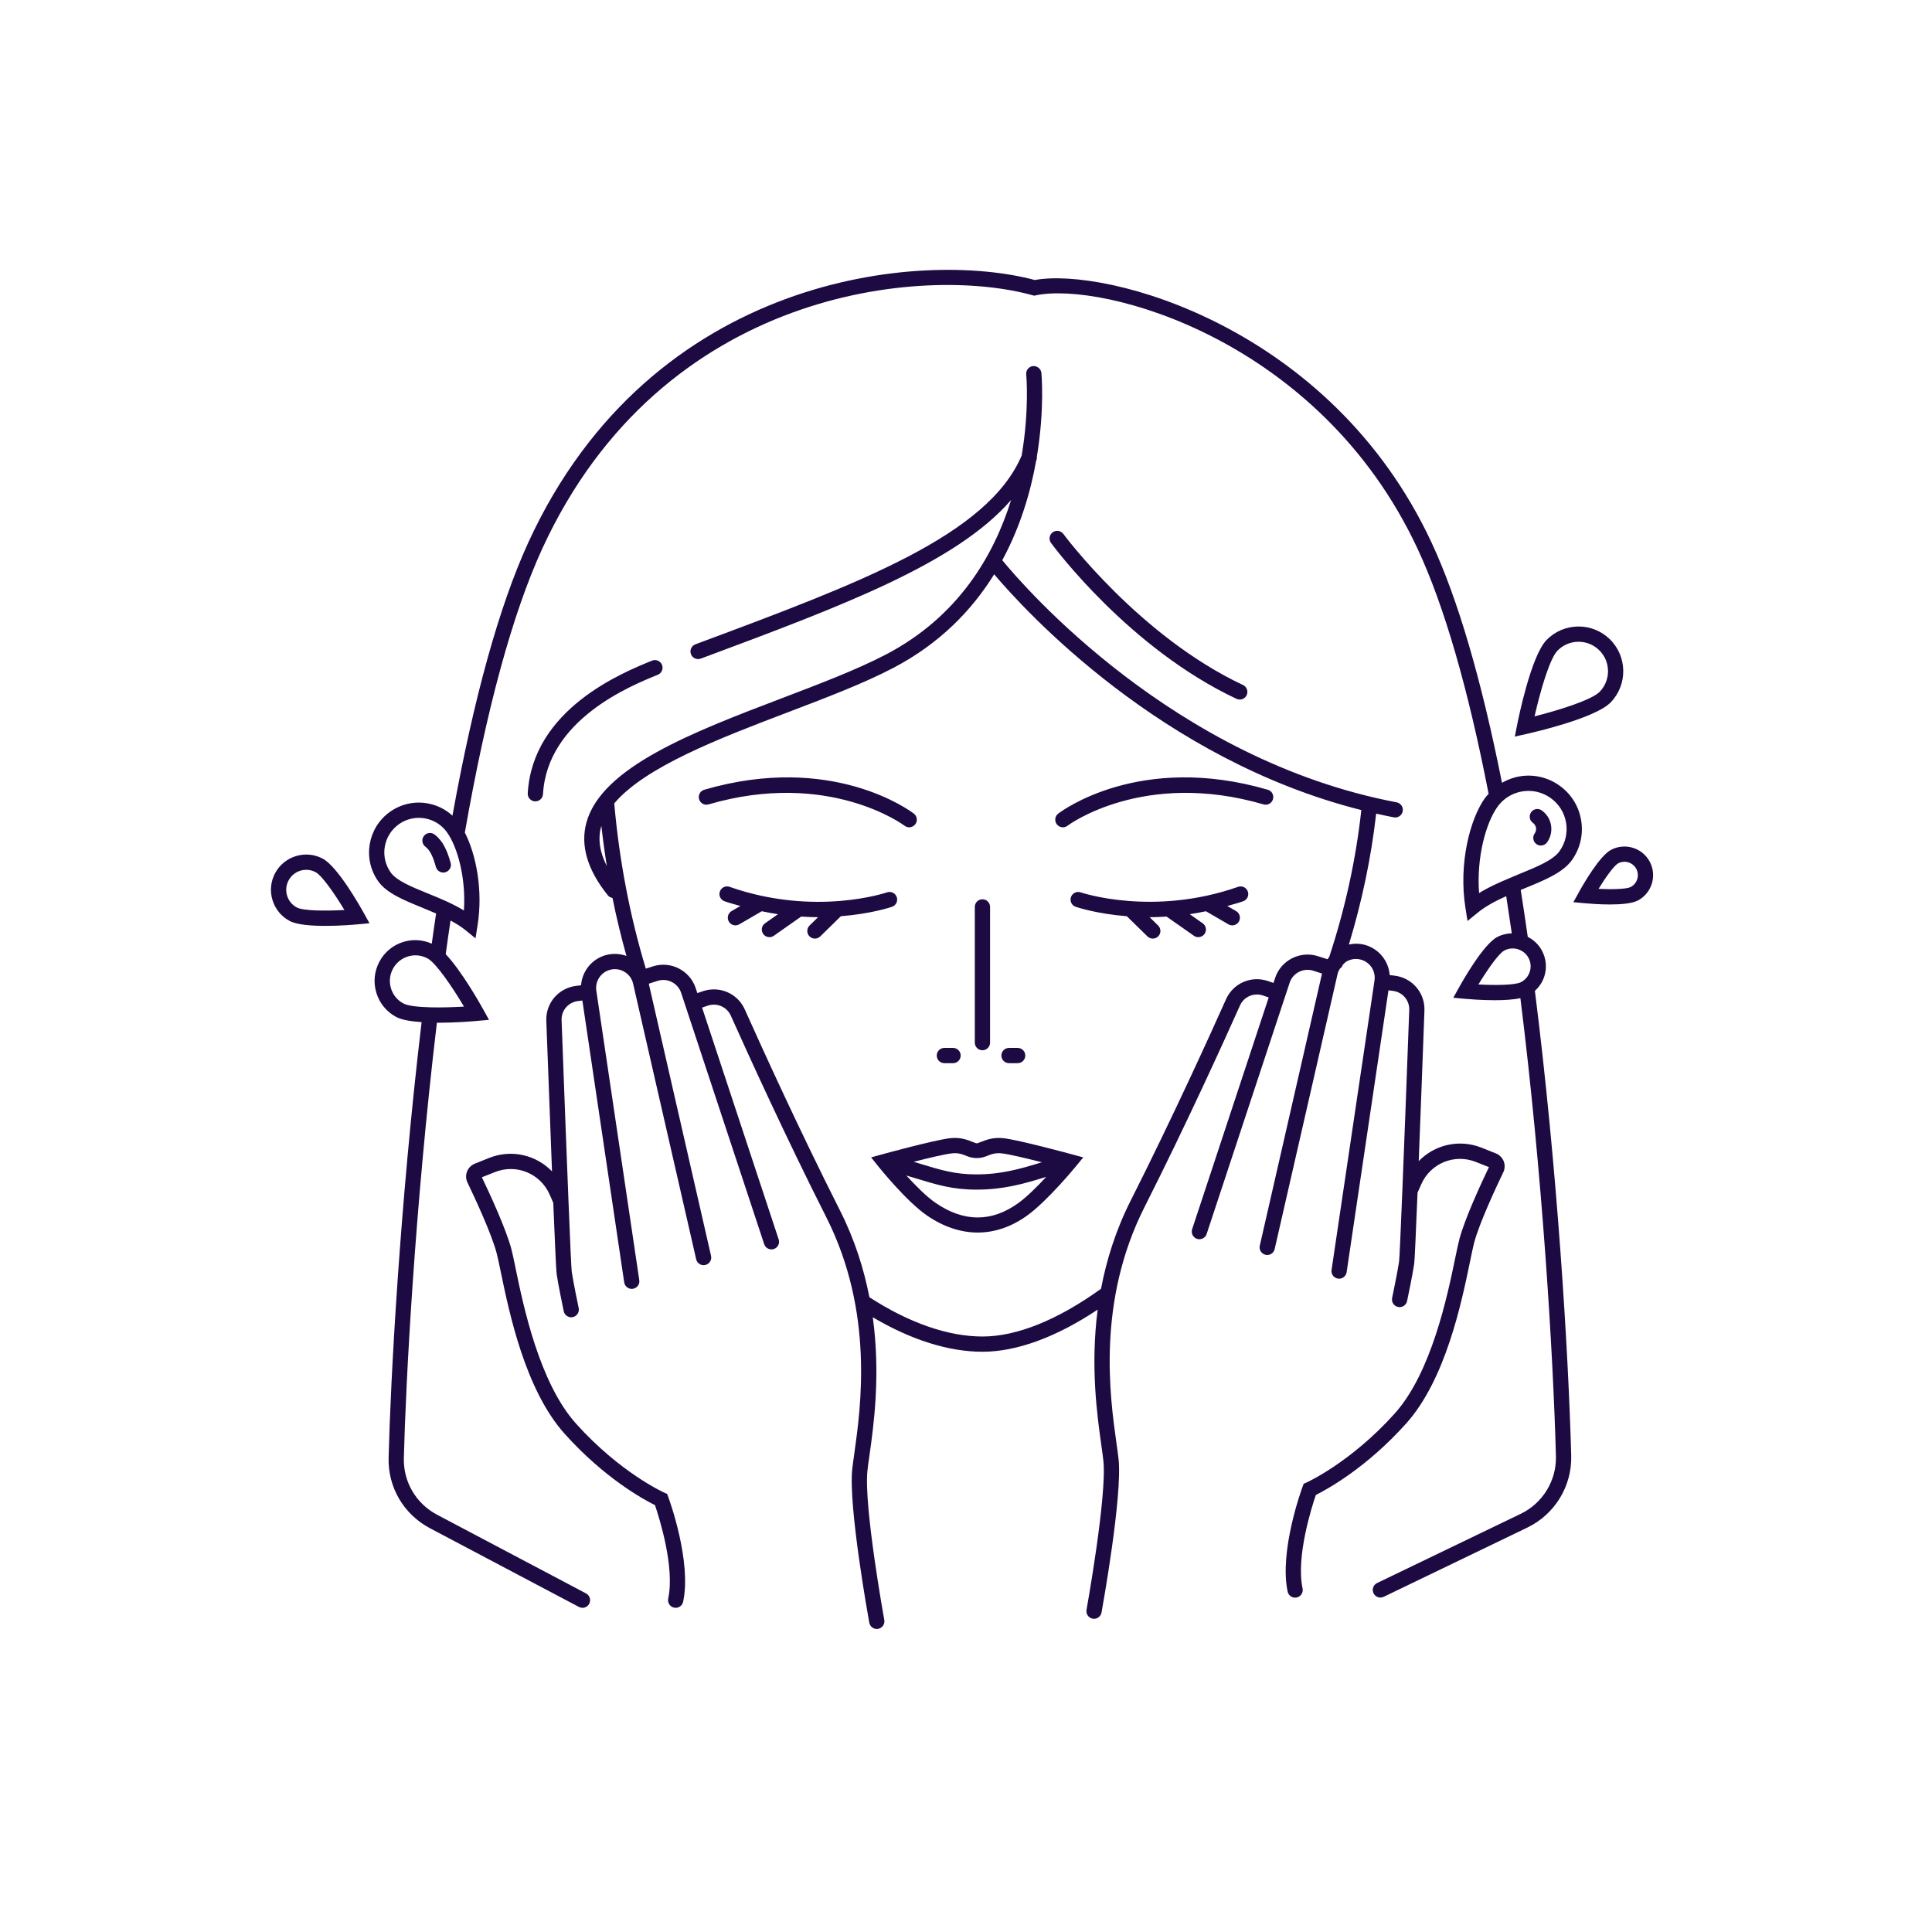 <svg width="81" height="80" viewBox="0 0 81 80" fill="none" xmlns="http://www.w3.org/2000/svg">
<g clip-path="url(#clip0_12787_30705)">
<path d="M58.949 59.688C60.61 57.84 61.277 54.611 61.635 52.876C61.702 52.555 61.755 52.295 61.8 52.118C62.017 51.289 62.729 49.767 63.026 49.15C63.095 49.006 63.102 48.839 63.044 48.689C62.985 48.539 62.866 48.419 62.717 48.359L62.116 48.119C61.171 47.744 60.145 47.996 59.481 48.682C59.563 46.61 59.653 44.192 59.72 42.37C59.748 41.625 59.208 40.995 58.465 40.905L58.264 40.882C58.219 40.295 57.815 39.779 57.227 39.616C57.003 39.554 56.774 39.554 56.553 39.6C57.102 37.79 57.489 35.95 57.696 34.112C57.94 34.166 58.185 34.221 58.434 34.268C58.455 34.272 58.475 34.274 58.495 34.274C58.646 34.274 58.779 34.167 58.809 34.013C58.842 33.84 58.727 33.672 58.555 33.639C49.201 31.86 42.949 24.619 42.021 23.488C42.793 22.062 43.215 20.591 43.442 19.311C43.445 19.303 43.449 19.296 43.453 19.289C43.473 19.239 43.476 19.189 43.472 19.139C43.802 17.152 43.665 15.669 43.661 15.633C43.643 15.457 43.471 15.334 43.311 15.348C43.135 15.366 43.007 15.523 43.025 15.699C43.028 15.733 43.161 17.177 42.834 19.1C41.407 22.446 36.05 24.445 29.273 26.97L29.156 27.013C28.991 27.075 28.906 27.259 28.968 27.425C29.016 27.554 29.138 27.633 29.268 27.633C29.305 27.633 29.343 27.627 29.38 27.613L29.497 27.57C35.312 25.403 40.098 23.613 42.391 20.962C41.667 23.291 40.178 25.855 37.145 27.44C35.938 28.07 34.406 28.654 32.783 29.273C29.064 30.69 25.218 32.155 24.584 34.494C24.325 35.45 24.628 36.475 25.487 37.541C25.537 37.603 25.606 37.634 25.679 37.648C25.844 38.471 26.042 39.281 26.264 40.08C25.987 39.979 25.688 39.965 25.397 40.045C24.809 40.208 24.405 40.724 24.36 41.31L24.159 41.334C23.416 41.424 22.876 42.053 22.904 42.799C22.971 44.62 23.062 47.038 23.143 49.111C22.478 48.425 21.451 48.172 20.508 48.548L19.908 48.788C19.759 48.848 19.639 48.968 19.581 49.118C19.522 49.267 19.529 49.435 19.599 49.579C19.895 50.196 20.609 51.72 20.824 52.547C20.87 52.724 20.923 52.985 20.991 53.307C21.35 55.041 22.017 58.269 23.675 60.116C25.355 61.986 26.994 62.875 27.46 63.104C27.637 63.625 28.298 65.705 28.015 67.022C27.978 67.195 28.088 67.365 28.262 67.403C28.284 67.407 28.306 67.41 28.329 67.41C28.476 67.41 28.609 67.307 28.641 67.156C29.003 65.467 28.058 62.872 28.017 62.762L27.97 62.635L27.847 62.58C27.829 62.572 25.998 61.744 24.151 59.689C22.608 57.97 21.938 54.734 21.617 53.177C21.548 52.842 21.491 52.569 21.444 52.386C21.221 51.53 20.523 50.026 20.203 49.359L20.746 49.143C21.647 48.782 22.657 49.198 23.046 50.086L23.196 50.43C23.263 52.059 23.316 53.267 23.337 53.411C23.398 53.845 23.625 54.929 23.635 54.975C23.666 55.126 23.799 55.229 23.947 55.229C23.969 55.229 23.991 55.227 24.014 55.222C24.187 55.186 24.297 55.017 24.262 54.843C24.259 54.832 24.03 53.733 23.971 53.321C23.954 53.196 23.906 52.153 23.834 50.354C23.834 50.353 23.834 50.352 23.834 50.351C23.761 48.539 23.662 45.961 23.545 42.776C23.529 42.366 23.826 42.019 24.235 41.97L24.416 41.948L26.17 53.765C26.193 53.923 26.33 54.038 26.486 54.038C26.501 54.038 26.518 54.037 26.533 54.034C26.708 54.009 26.829 53.846 26.802 53.671L25.001 41.534C24.943 41.143 25.187 40.768 25.569 40.662C25.778 40.604 25.996 40.634 26.181 40.745C26.367 40.855 26.497 41.033 26.544 41.244L29.187 52.795C29.226 52.967 29.396 53.076 29.57 53.036C29.743 52.996 29.851 52.825 29.811 52.653L27.201 41.243L27.57 41.124C27.981 40.992 28.422 41.218 28.557 41.626L32.039 52.163C32.083 52.298 32.209 52.383 32.343 52.383C32.376 52.383 32.409 52.378 32.443 52.367C32.611 52.311 32.702 52.131 32.646 51.963L29.435 42.245L29.671 42.164C30.057 42.034 30.474 42.212 30.64 42.583C31.414 44.311 32.962 47.709 34.644 51.037C36.651 55.009 36.089 59.003 35.82 60.923C35.782 61.19 35.75 61.419 35.73 61.603C35.566 63.163 36.409 67.835 36.445 68.033C36.473 68.188 36.608 68.296 36.759 68.296C36.778 68.296 36.798 68.294 36.816 68.291C36.991 68.259 37.106 68.093 37.074 67.919C37.065 67.871 36.212 63.139 36.367 61.671C36.385 61.492 36.416 61.27 36.454 61.011C36.63 59.76 36.924 57.654 36.592 55.228C38.19 56.174 39.769 56.674 41.193 56.674C42.624 56.674 44.283 56.064 46.02 54.908C45.711 57.289 46 59.351 46.173 60.585C46.21 60.844 46.241 61.065 46.26 61.245C46.415 62.713 45.561 67.445 45.553 67.493C45.521 67.666 45.636 67.833 45.81 67.865C45.829 67.868 45.849 67.87 45.868 67.87C46.019 67.87 46.154 67.762 46.182 67.607C46.218 67.408 47.062 62.737 46.897 61.177C46.877 60.993 46.845 60.764 46.807 60.496C46.537 58.577 45.975 54.583 47.983 50.611C49.742 47.131 51.369 43.539 51.986 42.157C52.153 41.786 52.568 41.606 52.957 41.739L53.191 41.819L49.981 51.536C49.926 51.704 50.017 51.885 50.184 51.94C50.218 51.952 50.251 51.956 50.285 51.956C50.419 51.956 50.544 51.871 50.589 51.737L53.897 41.722C53.897 41.721 53.898 41.721 53.898 41.721C53.899 41.72 53.898 41.72 53.899 41.719L54.07 41.2C54.205 40.791 54.648 40.569 55.057 40.698L55.426 40.817L52.817 52.226C52.777 52.398 52.885 52.569 53.058 52.609C53.231 52.651 53.402 52.54 53.441 52.368L56.083 40.817C56.1 40.743 56.139 40.679 56.175 40.614C56.23 40.576 56.273 40.522 56.296 40.454C56.343 40.406 56.387 40.352 56.447 40.316C56.634 40.206 56.851 40.177 57.059 40.235C57.441 40.34 57.685 40.715 57.627 41.108L55.826 53.245C55.8 53.419 55.92 53.582 56.095 53.607C56.111 53.61 56.127 53.611 56.143 53.611C56.298 53.611 56.435 53.497 56.458 53.338L58.212 41.521L58.392 41.543C58.802 41.592 59.099 41.939 59.083 42.349C58.849 48.701 58.69 52.643 58.657 52.894C58.598 53.307 58.368 54.406 58.366 54.417C58.329 54.59 58.44 54.759 58.614 54.796C58.635 54.801 58.658 54.803 58.68 54.803C58.828 54.803 58.961 54.699 58.992 54.549C59.003 54.503 59.23 53.417 59.291 52.984C59.311 52.841 59.365 51.634 59.431 50.005L59.583 49.66C59.97 48.773 60.982 48.356 61.882 48.718L62.424 48.934C62.105 49.6 61.407 51.102 61.184 51.96C61.136 52.144 61.08 52.414 61.01 52.749C60.688 54.306 60.02 57.543 58.475 59.263C56.628 61.319 54.798 62.146 54.78 62.155L54.656 62.21L54.61 62.336C54.569 62.446 53.624 65.042 53.985 66.731C54.018 66.881 54.15 66.984 54.297 66.984C54.32 66.984 54.342 66.981 54.365 66.977C54.538 66.939 54.648 66.77 54.611 66.597C54.329 65.28 54.99 63.2 55.167 62.679C55.631 62.446 57.269 61.558 58.949 59.688ZM25.202 34.661C25.204 34.651 25.21 34.641 25.213 34.631C25.277 35.196 25.353 35.757 25.443 36.313C25.143 35.728 25.061 35.182 25.202 34.661ZM53.462 40.998L53.391 41.211L53.163 41.133C52.461 40.892 51.703 41.221 51.402 41.895C50.786 43.273 49.164 46.853 47.412 50.322C46.775 51.581 46.388 52.837 46.161 54.034C44.346 55.34 42.63 56.035 41.193 56.035C39.748 56.035 38.11 55.463 36.45 54.388C36.222 53.214 35.839 51.983 35.215 50.748C33.54 47.432 31.996 44.045 31.225 42.322C30.924 41.646 30.164 41.321 29.465 41.559L29.236 41.637L29.166 41.425C28.921 40.685 28.118 40.276 27.375 40.516L27.076 40.612C26.407 38.398 25.962 36.068 25.753 33.683C27.048 32.147 30.183 30.948 33.013 29.871C34.653 29.246 36.203 28.656 37.444 28.007C39.402 26.985 40.751 25.577 41.681 24.078C42.986 25.622 48.677 31.847 57.074 33.963C56.849 36.025 56.397 38.091 55.731 40.112C55.704 40.146 55.681 40.181 55.657 40.218L55.254 40.089C54.513 39.851 53.707 40.257 53.462 40.998ZM41.189 44.034C41.366 44.034 41.509 43.89 41.509 43.714V38.024C41.509 37.847 41.366 37.704 41.189 37.704C41.012 37.704 40.869 37.847 40.869 38.024V43.714C40.869 43.89 41.012 44.034 41.189 44.034ZM53.153 33.111C47.787 31.547 44.504 34.007 44.366 34.112C44.226 34.22 44.2 34.42 44.307 34.56C44.37 34.642 44.465 34.686 44.561 34.686C44.628 34.686 44.697 34.665 44.755 34.62C44.786 34.596 47.935 32.258 52.973 33.725C53.145 33.776 53.32 33.677 53.37 33.508C53.42 33.337 53.323 33.16 53.153 33.111ZM37.925 34.62C37.983 34.664 38.051 34.686 38.119 34.686C38.215 34.686 38.31 34.643 38.373 34.56C38.48 34.42 38.454 34.22 38.314 34.112C38.176 34.007 34.895 31.547 29.527 33.111C29.357 33.16 29.26 33.337 29.309 33.508C29.359 33.678 29.534 33.776 29.706 33.725C34.747 32.258 37.894 34.596 37.925 34.62ZM39.594 44.575H39.957C40.133 44.575 40.277 44.432 40.277 44.255C40.277 44.078 40.133 43.935 39.957 43.935H39.594C39.417 43.935 39.274 44.078 39.274 44.255C39.274 44.432 39.417 44.575 39.594 44.575ZM42.303 44.575H42.666C42.842 44.575 42.986 44.432 42.986 44.255C42.986 44.078 42.842 43.935 42.666 43.935H42.303C42.127 43.935 41.983 44.078 41.983 44.255C41.983 44.432 42.127 44.575 42.303 44.575ZM51.841 29.3C51.885 29.321 51.932 29.33 51.977 29.33C52.098 29.33 52.212 29.262 52.267 29.146C52.342 28.986 52.274 28.796 52.114 28.72C47.772 26.681 44.612 22.428 44.581 22.386C44.475 22.244 44.274 22.214 44.134 22.318C43.991 22.423 43.961 22.622 44.065 22.765C44.197 22.945 47.349 27.19 51.841 29.3ZM22.445 33.598C22.614 33.598 22.754 33.467 22.765 33.296C22.946 30.169 26.432 28.756 27.578 28.291C27.742 28.224 27.821 28.038 27.754 27.874C27.688 27.71 27.501 27.631 27.338 27.698C26.099 28.201 22.331 29.728 22.126 33.26C22.115 33.436 22.25 33.587 22.427 33.598C22.433 33.598 22.439 33.598 22.445 33.598ZM13.53 36C13.181 35.815 12.781 35.778 12.403 35.894C12.025 36.011 11.716 36.267 11.531 36.615C11.347 36.964 11.309 37.365 11.426 37.742C11.542 38.119 11.798 38.429 12.148 38.614C12.452 38.774 13.059 38.819 13.641 38.819C14.241 38.819 14.816 38.772 15.003 38.754L15.491 38.709L15.254 38.281C15.074 37.958 14.148 36.327 13.53 36ZM12.447 38.048C12.248 37.943 12.104 37.768 12.037 37.554C11.971 37.34 11.993 37.113 12.098 36.915C12.202 36.717 12.378 36.572 12.591 36.506C12.673 36.48 12.756 36.468 12.839 36.468C12.975 36.468 13.108 36.501 13.231 36.566C13.501 36.709 14.032 37.476 14.44 38.153C13.65 38.197 12.717 38.191 12.447 38.048ZM18.221 34.989C18.081 34.882 17.881 34.907 17.773 35.048C17.666 35.188 17.692 35.389 17.833 35.497C18.021 35.641 18.141 35.872 18.276 36.35C18.317 36.491 18.445 36.583 18.584 36.583C18.613 36.583 18.642 36.58 18.671 36.571C18.842 36.523 18.941 36.346 18.893 36.176C18.747 35.66 18.576 35.26 18.221 34.989ZM69.168 36.131C68.859 35.545 68.129 35.322 67.545 35.63C67.067 35.883 66.396 37.046 66.201 37.397L65.964 37.826L66.452 37.87C66.646 37.888 67.062 37.921 67.494 37.921C67.95 37.921 68.423 37.884 68.668 37.755C69.254 37.445 69.478 36.717 69.168 36.131ZM68.369 37.189C68.203 37.276 67.614 37.296 67.019 37.267C67.331 36.76 67.678 36.283 67.844 36.196C68.118 36.051 68.458 36.156 68.603 36.43C68.747 36.704 68.642 37.044 68.369 37.189ZM67.525 29.452C68.246 28.711 68.231 27.522 67.492 26.8C67.138 26.456 66.675 26.267 66.183 26.267C66.175 26.267 66.167 26.267 66.159 26.267C65.658 26.274 65.19 26.475 64.84 26.833C64.192 27.497 63.663 30.106 63.604 30.402L63.51 30.882L63.988 30.775C64.283 30.709 66.878 30.116 67.525 29.452ZM65.298 27.28C65.529 27.044 65.837 26.911 66.167 26.907C66.173 26.907 66.178 26.907 66.182 26.907C66.507 26.907 66.812 27.031 67.045 27.258C67.532 27.733 67.542 28.517 67.066 29.005C66.734 29.345 65.373 29.773 64.337 30.034C64.573 28.992 64.966 27.621 65.298 27.28ZM65.904 36.06C66.251 35.574 66.389 34.981 66.29 34.391C66.192 33.801 65.87 33.284 65.383 32.937C64.897 32.589 64.303 32.452 63.714 32.55C63.447 32.594 63.199 32.69 62.971 32.82C62.112 28.5 61.119 25.102 60.013 22.736C55.785 13.677 46.37 11.191 43.383 11.74C38.634 10.467 27.325 11.482 22.152 22.738C20.93 25.405 19.86 29.266 18.969 34.198C18.674 33.927 18.309 33.746 17.904 33.679C17.355 33.587 16.801 33.715 16.346 34.04C15.409 34.709 15.191 36.018 15.861 36.955C16.214 37.449 16.934 37.742 17.695 38.052C17.891 38.132 18.089 38.215 18.284 38.3C18.22 38.72 18.16 39.142 18.102 39.565C17.726 39.4 17.311 39.367 16.913 39.49C16.475 39.624 16.117 39.921 15.904 40.325C15.689 40.73 15.646 41.193 15.781 41.63C15.915 42.068 16.212 42.425 16.616 42.64C16.849 42.763 17.242 42.825 17.676 42.855C16.751 50.647 16.37 57.975 16.293 61.109C16.257 62.354 16.923 63.491 18.032 64.076L24.272 67.373C24.319 67.397 24.37 67.41 24.421 67.41C24.535 67.41 24.647 67.347 24.704 67.239C24.786 67.083 24.726 66.889 24.57 66.806L18.33 63.51C17.439 63.04 16.904 62.126 16.932 61.126C17.01 57.996 17.389 50.668 18.317 42.879C18.337 42.879 18.356 42.88 18.375 42.88C19.096 42.88 19.788 42.823 20.013 42.802L20.502 42.758L20.264 42.329C20.093 42.019 19.349 40.71 18.687 40.004C18.75 39.531 18.819 39.063 18.889 38.594C19.11 38.714 19.322 38.841 19.505 38.99L19.936 39.341L20.023 38.792C20.258 37.303 19.953 35.812 19.489 34.907C20.393 29.736 21.484 25.732 22.733 23.006C27.762 12.065 38.751 11.12 43.285 12.377L43.36 12.397L43.436 12.381C46.206 11.799 55.316 14.187 59.432 23.007C60.546 25.39 61.548 28.85 62.411 33.283C62.359 33.34 62.304 33.393 62.259 33.457C61.63 34.338 61.145 36.204 61.439 38.064L61.526 38.614L61.957 38.263C62.297 37.986 62.713 37.769 63.149 37.573C63.229 38.09 63.307 38.609 63.382 39.131C63.175 39.137 62.967 39.183 62.772 39.286C62.194 39.591 61.335 41.103 61.169 41.403L60.93 41.832L61.419 41.877C61.593 41.892 62.12 41.936 62.675 41.936C63.056 41.936 63.444 41.913 63.743 41.849C64.657 49.164 65.117 56.734 65.233 61.049C65.261 62.076 64.68 63.028 63.751 63.472L57.735 66.371C57.575 66.448 57.508 66.64 57.586 66.798C57.641 66.913 57.755 66.98 57.874 66.98C57.92 66.98 57.968 66.969 58.013 66.948L64.028 64.049C65.184 63.495 65.908 62.311 65.874 61.031C65.756 56.658 65.286 48.951 64.351 41.542C64.535 41.376 64.675 41.167 64.75 40.924C64.86 40.569 64.824 40.193 64.651 39.865C64.512 39.602 64.299 39.404 64.052 39.279C63.957 38.618 63.86 37.964 63.757 37.312C63.814 37.289 63.871 37.264 63.928 37.241C64.749 36.907 65.525 36.59 65.904 36.06ZM18.072 42.234C17.557 42.222 17.111 42.177 16.916 42.073C16.662 41.94 16.477 41.715 16.393 41.442C16.309 41.168 16.336 40.878 16.47 40.625C16.604 40.371 16.829 40.186 17.102 40.102C17.206 40.069 17.312 40.053 17.419 40.053C17.591 40.053 17.762 40.096 17.918 40.178H17.919C18.282 40.371 18.97 41.39 19.453 42.203C19.015 42.23 18.518 42.244 18.072 42.234ZM19.449 38.172C18.969 37.88 18.428 37.659 17.936 37.459C17.263 37.185 16.628 36.926 16.383 36.583C15.917 35.932 16.068 35.025 16.719 34.56C16.967 34.383 17.259 34.29 17.558 34.29C17.638 34.29 17.719 34.297 17.799 34.309C18.182 34.373 18.516 34.581 18.741 34.896C19.181 35.512 19.542 36.814 19.449 38.172ZM64.138 40.736C64.079 40.927 63.949 41.084 63.771 41.177C63.53 41.305 62.7 41.313 61.983 41.275C62.356 40.661 62.829 39.979 63.071 39.851C63.253 39.755 63.456 39.742 63.639 39.797C63.645 39.8 63.65 39.803 63.656 39.804C63.833 39.863 63.99 39.985 64.085 40.163C64.178 40.342 64.198 40.545 64.138 40.736ZM62.781 33.829C63.092 33.392 63.584 33.16 64.084 33.16C64.406 33.16 64.73 33.257 65.011 33.458C65.359 33.706 65.589 34.075 65.659 34.496C65.729 34.917 65.631 35.341 65.382 35.689C65.112 36.068 64.419 36.35 63.686 36.649C63.545 36.706 63.397 36.772 63.252 36.832C63.245 36.836 63.237 36.837 63.231 36.841C62.817 37.016 62.397 37.203 62.011 37.443C61.899 35.947 62.296 34.507 62.781 33.829ZM64.397 34.704C64.407 34.765 64.405 34.856 64.342 34.944C64.239 35.088 64.272 35.287 64.416 35.39C64.472 35.431 64.537 35.45 64.602 35.45C64.701 35.45 64.8 35.403 64.862 35.316C65.062 35.037 65.052 34.75 65.028 34.601C65.004 34.455 64.921 34.18 64.64 33.979C64.496 33.875 64.297 33.908 64.194 34.052C64.091 34.196 64.124 34.396 64.267 34.499C64.361 34.567 64.389 34.658 64.397 34.704ZM37.4 38.018C37.567 37.96 37.654 37.778 37.596 37.611C37.538 37.444 37.357 37.356 37.188 37.414C37.159 37.424 34.176 38.439 30.589 37.182C30.421 37.122 30.239 37.212 30.181 37.379C30.122 37.545 30.21 37.728 30.377 37.787C30.603 37.866 30.822 37.922 31.042 37.985L30.672 38.199C30.52 38.288 30.468 38.484 30.556 38.637C30.616 38.739 30.723 38.797 30.833 38.797C30.888 38.797 30.943 38.782 30.994 38.754L31.938 38.205C32.167 38.252 32.396 38.298 32.617 38.329L32.075 38.71C31.929 38.812 31.895 39.011 31.997 39.156C32.059 39.245 32.158 39.292 32.258 39.292C32.322 39.292 32.386 39.273 32.442 39.234L33.588 38.429C33.831 38.444 34.072 38.455 34.297 38.455L33.942 38.803C33.816 38.927 33.813 39.13 33.937 39.256C33.999 39.32 34.082 39.352 34.165 39.352C34.246 39.352 34.326 39.322 34.389 39.261L35.254 38.414C36.52 38.312 37.335 38.041 37.4 38.018ZM51.908 37.182C48.333 38.434 45.339 37.424 45.308 37.414C45.144 37.356 44.959 37.444 44.901 37.611C44.843 37.778 44.93 37.96 45.097 38.018C45.163 38.041 45.977 38.312 47.243 38.414L48.108 39.261C48.171 39.321 48.251 39.352 48.332 39.352C48.415 39.352 48.498 39.32 48.56 39.256C48.684 39.13 48.681 38.927 48.555 38.803L48.2 38.455C48.425 38.455 48.665 38.444 48.909 38.429L50.056 39.234C50.111 39.273 50.176 39.292 50.239 39.292C50.34 39.292 50.439 39.245 50.501 39.156C50.603 39.011 50.568 38.811 50.423 38.71L49.881 38.329C50.102 38.298 50.329 38.252 50.559 38.205L51.503 38.754C51.554 38.782 51.609 38.797 51.664 38.797C51.774 38.797 51.881 38.739 51.941 38.637C52.03 38.484 51.978 38.289 51.825 38.199L51.455 37.985C51.675 37.922 51.894 37.866 52.12 37.787C52.287 37.728 52.374 37.546 52.316 37.379C52.258 37.212 52.075 37.123 51.908 37.182ZM42.077 47.721C41.645 47.671 41.327 47.796 41.12 47.88C41.064 47.902 40.987 47.933 40.943 47.936C40.916 47.933 40.84 47.902 40.783 47.879C40.577 47.796 40.265 47.669 39.828 47.721C39.177 47.797 37.08 48.371 36.991 48.396L36.522 48.525L36.826 48.905C36.874 48.965 38.012 50.379 38.87 50.966C39.563 51.44 40.281 51.676 40.991 51.676C41.703 51.676 42.407 51.438 43.068 50.961C43.905 50.358 45.053 48.967 45.101 48.908L45.416 48.525L44.938 48.396C44.848 48.371 42.726 47.796 42.077 47.721ZM39.901 48.357C40.176 48.322 40.363 48.4 40.544 48.473C40.785 48.571 41.074 48.59 41.359 48.473C41.539 48.4 41.727 48.324 42.002 48.357C42.317 48.393 43.049 48.569 43.682 48.729C42.752 49.017 41.965 49.238 40.934 49.238C40.043 49.238 39.448 49.057 38.625 48.806C38.523 48.775 38.418 48.743 38.308 48.709C38.918 48.555 39.599 48.391 39.901 48.357ZM42.693 50.441C41.577 51.247 40.413 51.245 39.231 50.436C38.843 50.172 38.376 49.698 37.999 49.285C38.152 49.33 38.3 49.375 38.439 49.417C39.282 49.674 39.948 49.877 40.935 49.877C42.056 49.877 42.888 49.645 43.864 49.342C43.495 49.739 43.056 50.179 42.693 50.441Z" fill="#1D0A43"/>
</g>
<defs>
<clipPath id="clip0_12787_30705">
<rect width="58.88" height="57.6" fill="white" transform="translate(10.895 11.2)"/>
</clipPath>
</defs>
</svg>
